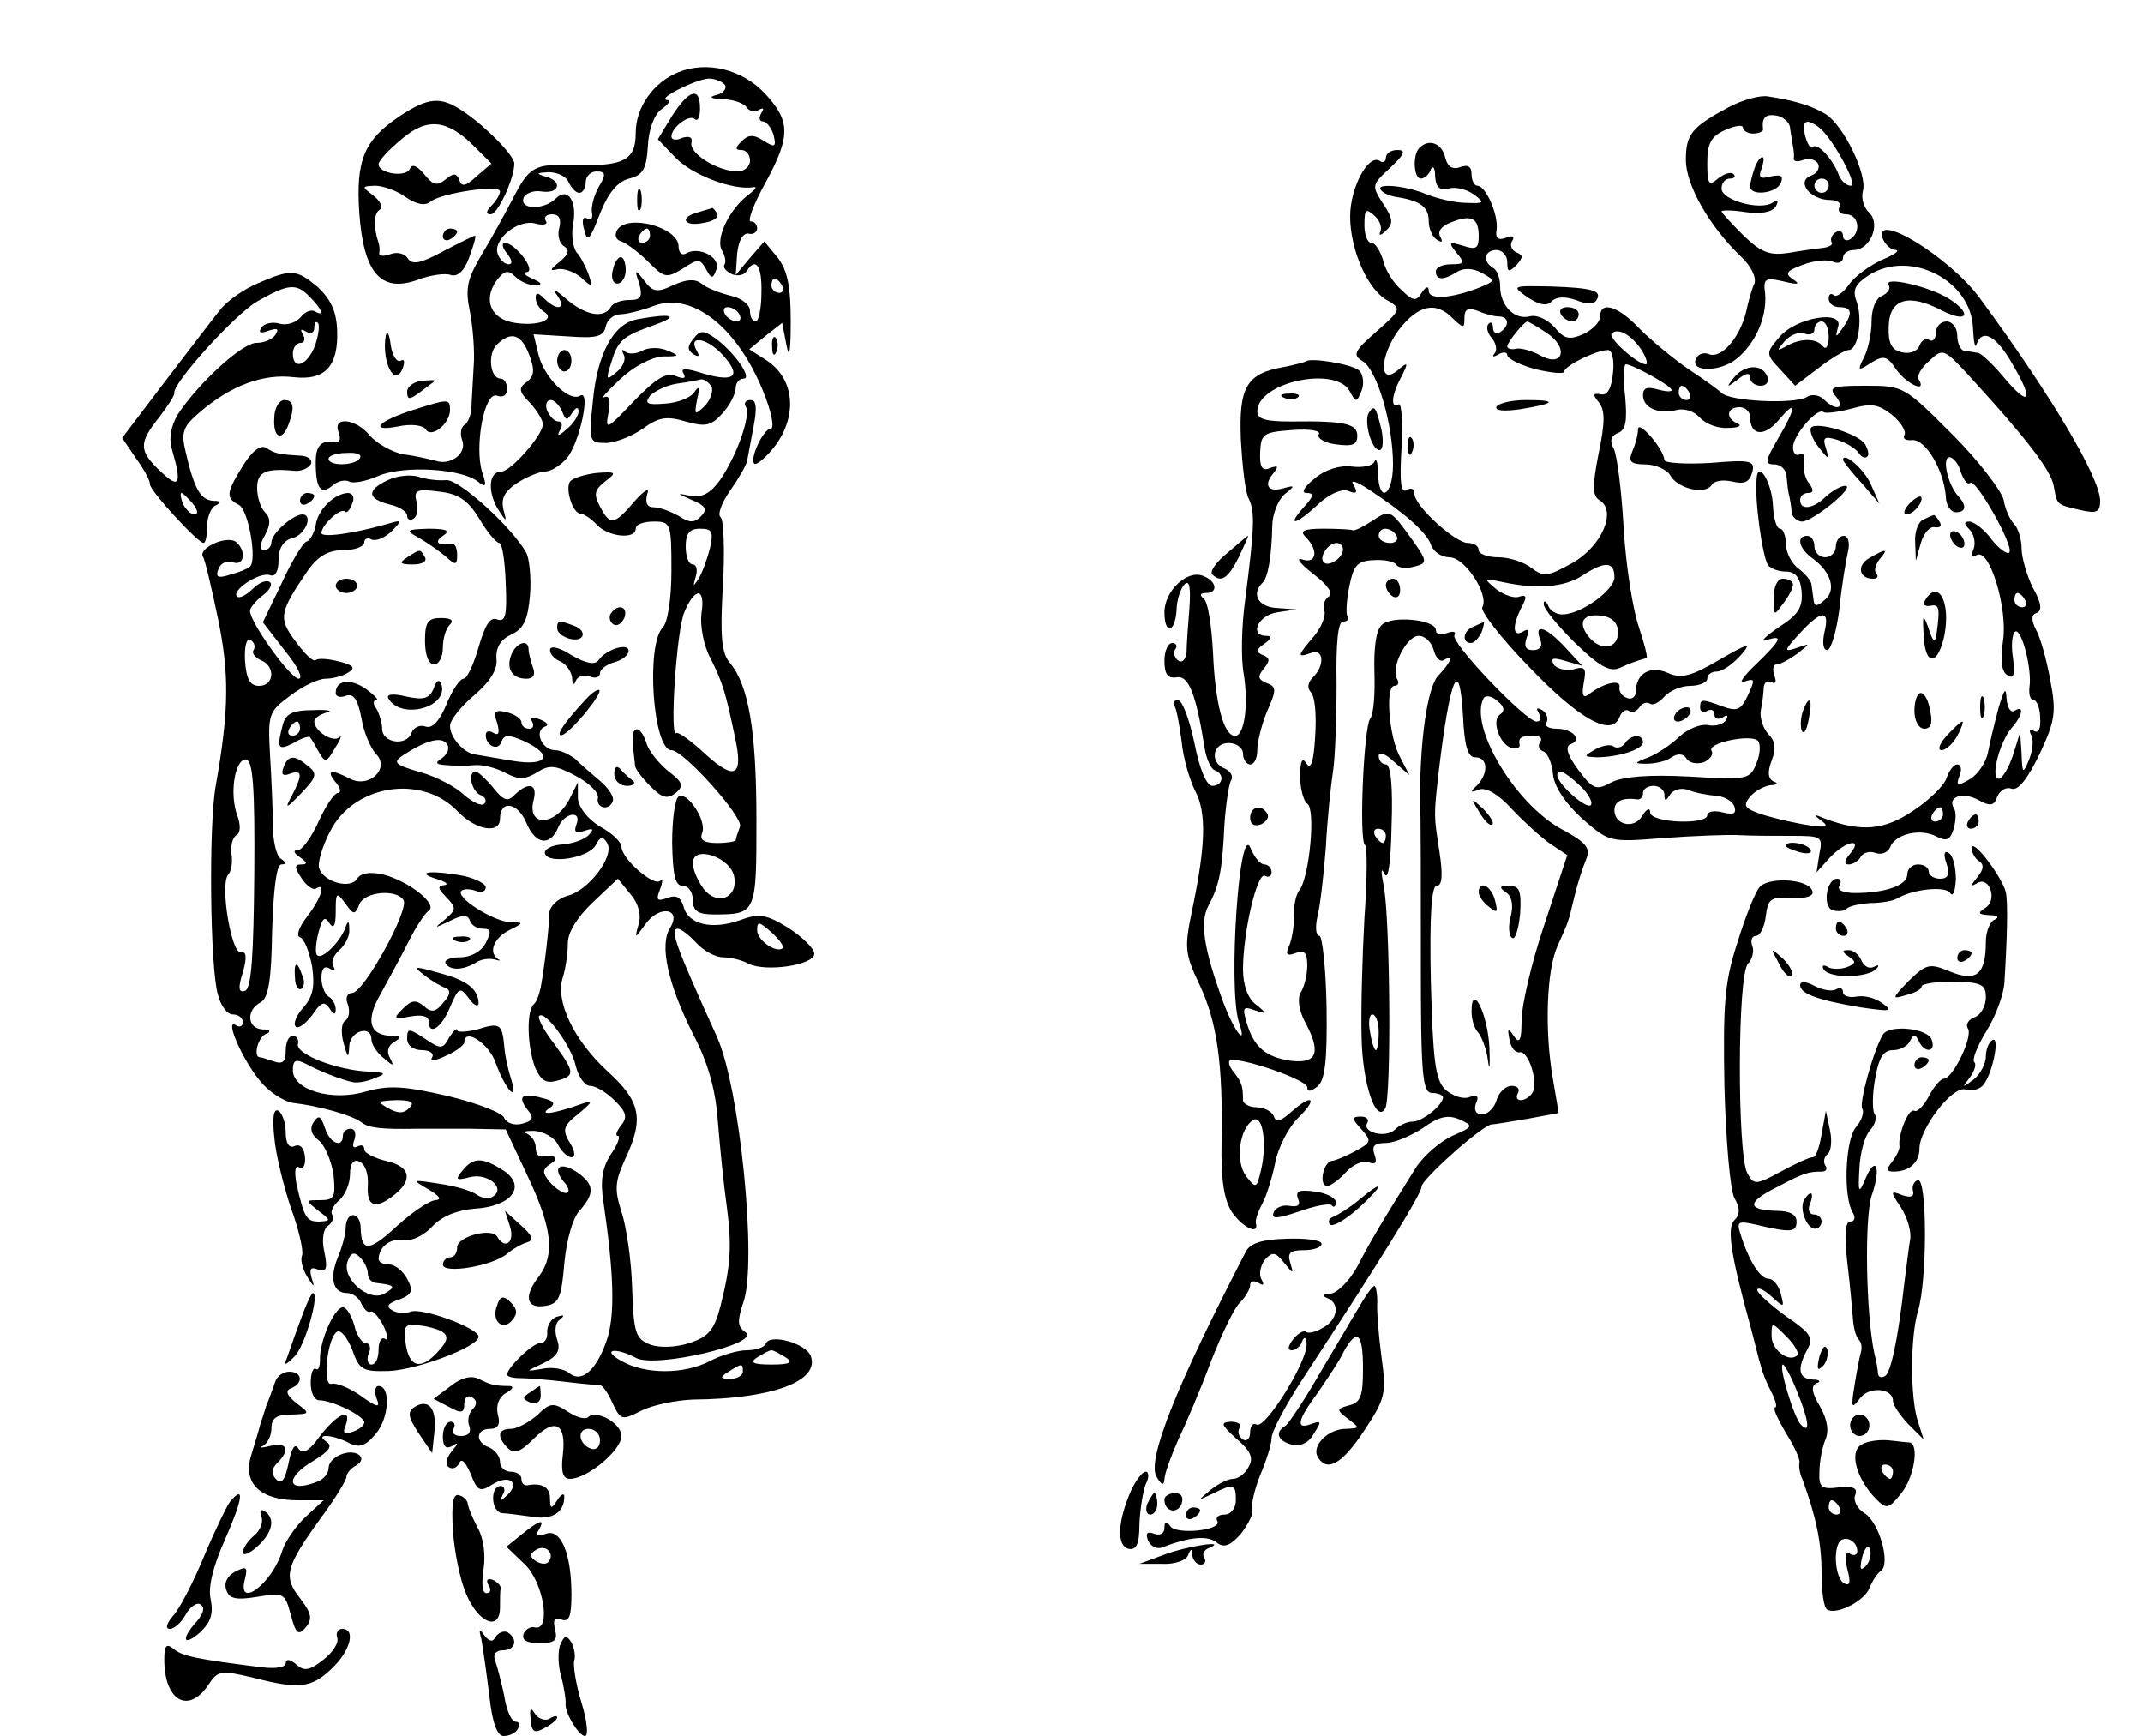<?xml version="1.0" standalone="no"?>
<!DOCTYPE svg PUBLIC "-//W3C//DTD SVG 20010904//EN"
 "http://www.w3.org/TR/2001/REC-SVG-20010904/DTD/svg10.dtd">
<svg version="1.0" xmlns="http://www.w3.org/2000/svg"
 width="300pt" height="243pt" viewBox="0 0 300 243"
 preserveAspectRatio="xMidYMid meet">
<g transform="translate(0,243) scale(0.1,-0.1)"
fill="#000000" stroke="none">
<path d="M950 2329 c-35 -14 -60 -49 -60 -85 0 -38 -16 -47 -85 -45 -58 2 -64
-2 -88 -49 -10 -19 -29 -54 -43 -77 -20 -34 -23 -47 -16 -80 4 -21 7 -56 5
-78 -1 -22 -3 -48 -3 -57 -1 -10 -5 -20 -10 -23 -5 -3 -6 -13 -3 -21 7 -18
-15 -36 -37 -29 -8 2 -28 7 -45 9 -16 3 -37 15 -47 26 -19 24 -53 28 -44 5 3
-8 2 -14 -2 -14 -22 4 -30 -4 -30 -28 0 -37 7 -46 23 -33 8 7 18 9 24 6 5 -3
23 0 41 8 36 15 116 10 139 -8 11 -9 13 -7 6 13 -11 36 3 114 21 107 8 -3 14
1 14 9 0 8 -4 15 -9 15 -15 0 -19 35 -5 48 20 19 34 14 45 -15 8 -21 7 -30 -4
-38 -11 -8 -11 -13 5 -29 10 -11 18 -24 18 -30 0 -15 -45 -66 -58 -66 -17 0
-20 -25 -6 -51 13 -20 14 -21 9 -3 -4 16 1 26 19 38 14 9 32 16 39 16 8 0 21
8 30 18 18 20 35 98 19 88 -15 -9 -50 25 -58 57 l-7 29 49 -3 c40 -3 49 0 52
14 2 9 11 17 20 17 8 0 30 5 48 12 55 20 120 -33 156 -129 9 -24 12 -43 7 -43
-10 0 -30 -42 -23 -49 2 -2 9 3 17 11 44 44 44 104 1 133 l-25 16 23 19 23 18
6 -31 c4 -21 6 -10 6 34 0 49 -5 71 -18 88 l-19 23 -20 -23 -20 -24 2 30 c2
18 8 29 16 28 6 -2 12 2 12 7 0 6 -4 10 -9 10 -5 0 4 24 20 53 36 66 36 87 0
126 -32 34 -81 46 -121 30z m65 -18 c3 -5 -3 -12 -12 -14 -12 -3 -8 -5 9 -6
15 0 30 -6 33 -11 4 -6 11 -7 17 -4 7 4 8 2 4 -4 -4 -7 -3 -12 2 -12 5 0 12
-9 15 -19 4 -17 2 -18 -14 -8 -14 9 -21 9 -31 -1 -9 -9 -9 -12 0 -12 7 0 12
-7 12 -15 0 -8 -8 -15 -17 -15 -28 0 -68 25 -65 40 2 8 -3 10 -13 7 -8 -4 -15
-3 -15 2 0 13 26 32 33 24 4 -3 7 3 7 15 0 31 -15 27 -39 -10 l-20 -33 25 -26
c23 -24 81 -46 109 -41 6 1 2 -4 -9 -12 -26 -21 -45 -61 -35 -77 4 -7 6 -16 3
-20 -2 -4 3 -9 11 -13 8 -3 17 -1 20 4 13 21 22 8 21 -30 0 -22 -4 -40 -8 -40
-5 0 -8 7 -8 15 0 8 -12 18 -27 21 -16 4 -34 11 -41 17 -9 7 -21 6 -39 -2 -23
-11 -29 -10 -41 6 -13 17 -14 16 -7 -4 5 -19 2 -23 -14 -23 -11 0 -23 -4 -26
-10 -10 -17 -37 -11 -64 13 -14 12 -19 14 -12 5 15 -20 2 -25 -17 -6 -9 9 -12
9 -12 1 0 -7 5 -15 11 -19 18 -11 -7 -21 -40 -16 -34 5 -45 32 -26 59 11 14
16 16 26 6 7 -7 20 -13 29 -12 10 0 9 3 -5 9 -11 5 -14 9 -8 9 15 1 -16 41
-30 41 -5 0 -4 -7 3 -15 7 -9 8 -15 2 -15 -5 0 -12 6 -15 14 -8 20 28 50 53
43 11 -3 18 -1 14 4 -3 5 1 9 9 9 10 0 13 -7 10 -19 -3 -10 0 -22 7 -26 8 -5
6 -11 -7 -22 -13 -10 -14 -13 -3 -10 8 2 23 -3 33 -11 16 -15 17 -14 11 4 -4
10 -11 25 -17 31 -5 7 -7 24 -5 37 7 34 -7 55 -24 38 -16 -16 -51 -16 -45 1 2
6 14 11 25 9 26 -4 30 15 5 21 -13 4 -12 5 5 6 12 0 25 -6 28 -14 4 -8 10 -15
15 -15 5 0 9 7 9 15 0 8 7 15 15 15 13 0 14 -4 3 -22 -7 -13 -11 -29 -9 -37 1
-7 -2 -10 -7 -7 -6 4 -8 -3 -4 -16 4 -18 8 -14 22 23 12 30 25 45 41 49 19 5
24 13 26 45 1 24 9 45 19 52 10 7 14 13 8 13 -16 1 40 29 58 30 9 0 19 -4 23
-9z m80 -281 c3 -5 1 -10 -4 -10 -6 0 -11 5 -11 10 0 6 2 10 4 10 3 0 8 -4 11
-10z m-60 -40 c3 -5 2 -10 -4 -10 -5 0 -13 5 -16 10 -3 6 -2 10 4 10 5 0 13
-4 16 -10z m-248 -136 c5 -13 7 -13 14 -2 5 8 9 9 9 2 0 -6 -8 -18 -17 -25
-11 -10 -14 -10 -9 -1 4 6 3 12 -2 12 -6 0 -12 7 -16 15 -3 8 -1 15 5 15 5 0
12 -7 16 -16z m-283 -65 c-6 -11 -44 -12 -44 -1 0 4 11 8 25 8 14 1 22 -2 19
-7z"/>
<path d="M892 2150 c0 -14 2 -19 5 -12 2 6 2 18 0 25 -3 6 -5 1 -5 -13z"/>
<path d="M978 2133 c-28 -7 -21 -21 7 -15 14 2 22 8 19 13 -3 5 -6 8 -7 8 -1
-1 -10 -3 -19 -6z"/>
<path d="M864 2108 c-4 -7 -2 -14 6 -16 8 -3 25 -16 38 -29 22 -22 25 -23 48
-9 21 14 24 14 32 0 8 -15 10 -15 15 -1 6 17 -25 33 -43 22 -5 -3 -10 1 -10
10 0 27 -72 46 -86 23z m46 -8 c0 -5 -5 -10 -11 -10 -5 0 -7 5 -4 10 3 6 8 10
11 10 2 0 4 -4 4 -10z"/>
<path d="M858 2052 c-3 -10 0 -19 6 -19 7 0 12 9 12 19 0 10 -3 18 -7 18 -4 0
-9 -8 -11 -18z"/>
<path d="M2420 2280 c-52 -28 -60 -38 -60 -74 0 -35 33 -93 77 -135 14 -13 22
-29 19 -38 -4 -8 -9 -27 -12 -41 -9 -35 -34 -64 -51 -58 -7 3 -15 1 -18 -5
-11 -18 25 -21 51 -5 29 20 48 60 45 95 -3 21 0 23 26 17 20 -5 24 -4 13 3
-12 8 -9 12 13 20 15 6 34 8 42 5 8 -4 15 -1 15 5 0 6 7 11 15 11 23 0 38 36
22 52 -8 7 -12 21 -9 31 6 23 -27 91 -52 107 -18 11 -41 19 -81 25 -11 2 -36
-5 -55 -15z m86 -30 c1 -8 3 -19 4 -25 1 -5 2 -13 1 -17 0 -4 5 -5 13 -2 8 3
17 1 21 -5 3 -6 -1 -14 -10 -17 -21 -8 -1 -34 27 -34 10 0 16 -4 13 -10 -3 -5
1 -10 9 -10 18 0 22 -25 6 -35 -5 -3 -10 -1 -10 5 0 6 -5 8 -10 5 -6 -4 -8
-10 -6 -14 3 -3 -3 -7 -12 -8 -9 -1 -31 -4 -48 -7 -26 -4 -38 0 -63 24 -17 17
-31 32 -31 34 0 2 15 2 34 -1 21 -3 37 0 42 8 4 8 3 10 -5 5 -18 -11 -71 4
-71 20 0 8 5 14 12 14 6 0 8 3 5 6 -4 4 -13 1 -22 -6 -13 -11 -15 -8 -15 22 0
27 5 37 25 46 14 6 25 8 25 3 0 -4 7 -8 14 -8 8 0 15 3 14 6 -2 17 4 22 20 19
9 -2 18 -10 18 -18z m40 2 c18 -13 56 -82 45 -82 -7 0 -15 8 -18 18 -9 21 -29
43 -36 36 -2 -3 -7 4 -10 16 -5 21 1 25 19 12z m14 -82 c0 -5 -4 -10 -10 -10
-5 0 -10 5 -10 10 0 6 5 10 10 10 6 0 10 -4 10 -10z"/>
<path d="M2456 2194 c-3 -9 -6 -20 -6 -25 0 -14 37 -10 43 5 4 10 0 12 -14 9
-15 -4 -18 -2 -13 11 3 9 4 16 1 16 -3 0 -8 -7 -11 -16z"/>
<path d="M559 2267 c-49 -33 -61 -61 -56 -135 6 -84 30 -112 81 -94 18 7 40
10 47 7 9 -3 19 5 26 25 6 16 10 30 8 30 -2 0 -22 -10 -45 -22 -31 -17 -43
-19 -49 -10 -4 7 -15 10 -25 6 -9 -3 -16 -3 -15 2 1 5 0 11 -1 14 -7 20 -7 41
1 46 6 3 2 12 -8 20 -17 13 -17 13 2 14 11 0 31 -7 43 -16 15 -10 27 -13 35
-6 16 12 97 24 97 14 0 -4 -5 -13 -12 -20 -8 -8 -8 -12 -1 -12 10 0 33 50 33
71 0 11 -39 51 -70 72 -33 23 -50 21 -91 -6z m105 -42 l24 -24 -21 -18 c-15
-14 -21 -15 -24 -5 -4 10 -8 10 -19 1 -12 -10 -18 -8 -30 7 -10 12 -17 15 -20
8 -5 -13 -44 -7 -44 6 0 5 14 20 32 35 36 31 64 28 102 -10z"/>
<path d="M1987 2223 c-10 -10 -8 -43 2 -43 5 0 12 6 14 13 3 6 6 2 6 -10 1
-15 6 -20 19 -17 9 3 25 -1 35 -8 16 -12 15 -13 -10 -12 -16 0 -41 6 -56 12
-31 13 -75 16 -63 5 3 -4 14 -8 22 -9 32 -5 44 -14 44 -33 0 -11 5 -23 12 -27
7 -4 8 -3 4 5 -4 7 2 15 16 20 28 11 38 6 38 -20 0 -17 -4 -19 -22 -13 -20 6
-21 5 -9 -10 12 -14 11 -16 -8 -16 -11 0 -21 -4 -21 -10 0 -12 10 -13 29 -1 9
6 23 6 35 -1 20 -11 20 -11 -4 -21 -39 -15 -70 -17 -70 -4 0 7 -4 6 -10 -3 -7
-12 -12 -12 -28 4 -11 9 -23 28 -26 42 -4 13 -11 24 -16 24 -6 0 -10 11 -10
25 0 22 2 24 14 13 8 -7 11 -17 8 -23 -2 -5 1 -5 8 2 11 10 10 17 -4 38 -16
25 -16 26 10 50 20 19 23 25 10 25 -9 0 -16 -5 -16 -11 0 -5 -4 -8 -9 -4 -16
9 -41 -38 -41 -78 0 -47 25 -104 53 -118 19 -11 18 -13 -16 -43 -32 -28 -34
-33 -19 -42 20 -13 42 -88 42 -144 0 -44 -20 -56 -21 -12 0 15 -3 22 -5 16 -2
-6 -17 -9 -32 -7 -16 2 -37 -4 -52 -17 -15 -12 -19 -20 -11 -20 11 0 10 -5 -4
-20 -25 -28 -11 -25 20 4 16 15 33 22 42 19 12 -5 14 -3 8 8 -6 8 3 6 21 -6
50 -33 80 -59 87 -77 3 -10 15 -18 26 -18 22 0 56 -53 46 -70 -3 -5 26 -43 66
-84 70 -73 115 -98 126 -70 3 8 9 12 13 9 5 -3 11 -1 15 5 4 6 10 8 15 5 4 -3
13 2 20 10 7 8 23 15 36 15 13 0 24 5 24 10 0 6 6 10 13 10 8 0 22 10 33 22
17 19 13 19 -30 -6 -39 -23 -53 -26 -71 -18 -24 11 -45 0 -45 -26 0 -7 -6 -12
-12 -9 -7 2 -12 9 -11 15 3 12 -23 6 -43 -10 -8 -6 -10 -1 -7 16 4 21 2 24
-15 19 -11 -2 -23 1 -27 7 -5 9 -1 10 16 5 l24 -7 -24 26 c-27 29 -44 34 -35
11 4 -9 0 -15 -10 -15 -10 0 -13 5 -9 17 4 11 3 14 -5 9 -15 -9 -15 9 -2 34 8
15 7 18 -3 15 -7 -3 -21 2 -32 10 -19 16 -19 16 10 10 47 -10 86 -7 111 10 31
20 44 19 44 -3 0 -18 -47 -52 -73 -52 -9 0 -18 6 -20 13 -3 6 -6 7 -6 2 -1 -6
19 -30 43 -54 34 -33 49 -42 63 -36 16 7 21 9 38 14 2 0 -3 20 -11 44 -8 23
-18 85 -21 137 -3 52 -9 102 -14 112 -6 11 -4 18 6 22 11 4 13 17 10 51 -3 25
-2 45 1 45 9 0 64 -30 64 -36 0 -3 -9 -2 -20 1 -14 4 -20 2 -20 -8 0 -18 21
-27 47 -21 11 3 25 -2 32 -10 8 -9 25 -16 40 -15 14 0 20 3 14 6 -18 7 -16 23
2 23 8 0 15 -6 15 -14 0 -26 20 -28 40 -4 26 31 25 18 -1 -26 -18 -31 -19 -36
-5 -36 9 0 17 -8 17 -17 1 -10 2 -22 4 -28 1 -5 3 -16 3 -22 1 -7 8 -13 15
-13 16 1 76 50 60 50 -6 0 -18 -7 -27 -15 -17 -17 -36 -20 -36 -5 0 6 5 10 11
10 8 0 8 4 2 13 -6 6 -9 20 -8 30 2 9 -1 15 -6 11 -5 -3 -9 2 -9 10 0 17 35
57 43 49 3 -2 20 0 39 5 28 8 38 6 57 -9 12 -10 20 -23 17 -28 -3 -5 2 -8 11
-7 19 1 44 -42 47 -79 0 -12 7 -22 14 -22 14 0 16 9 3 23 -14 15 -23 54 -12
54 5 0 13 -9 16 -21 4 -11 9 -18 13 -15 7 8 61 -87 55 -97 -2 -4 -14 4 -25 18
-10 14 -25 25 -31 25 -8 0 -8 -3 0 -11 6 -6 9 -18 6 -27 -4 -9 -2 -13 4 -9 18
11 44 -75 37 -120 -4 -28 -2 -43 6 -48 9 -6 11 0 8 24 -3 18 -1 34 3 37 9 5
24 -53 20 -78 -1 -10 1 -18 6 -18 4 0 9 -11 9 -25 1 -15 -2 -22 -9 -18 -5 3
-7 1 -4 -5 4 -5 3 -21 -2 -34 -9 -22 -10 -22 -11 7 l-2 30 -10 -32 c-6 -18
-15 -33 -20 -33 -12 0 1 51 18 71 16 18 18 33 4 24 -5 -3 -10 4 -11 17 -1 17
-3 14 -11 -12 -5 -19 -12 -47 -15 -63 -3 -15 -15 -32 -26 -38 -17 -10 -19 -9
-14 5 4 9 2 16 -3 16 -5 0 -11 -8 -15 -19 -3 -10 -24 -31 -47 -46 -40 -27 -72
-30 -123 -11 -16 7 -17 6 -5 -3 12 -9 6 -10 -25 -5 -22 4 -51 11 -64 16 -19 7
-21 11 -11 23 7 8 20 15 29 16 9 0 11 3 4 5 -8 4 -9 13 -3 29 7 18 5 28 -5 38
-7 8 -12 23 -10 33 2 10 4 25 4 32 1 7 5 10 11 7 6 -3 7 1 4 9 -3 9 -2 16 3
16 5 0 18 7 29 15 19 15 19 15 -1 8 -18 -6 -18 -4 4 20 31 34 43 34 35 2 -3
-14 -2 -25 4 -25 5 0 13 26 17 58 3 31 9 67 12 80 3 13 0 22 -6 22 -6 0 -11
-7 -11 -15 0 -8 -7 -15 -15 -15 -8 0 -15 7 -15 15 0 8 -4 15 -10 15 -16 0 -12
-18 8 -32 26 -19 33 -45 16 -58 -10 -9 -14 -9 -15 -1 -1 6 -2 16 -3 22 0 6 -9
16 -18 23 -10 7 -18 23 -18 35 0 11 -4 21 -8 21 -5 0 -9 14 -10 31 -1 33 -21
66 -23 39 -3 -29 8 -108 16 -121 4 -5 15 -9 25 -9 13 0 20 -8 22 -27 2 -23 -4
-33 -32 -51 -19 -13 -27 -21 -17 -18 24 8 21 1 -15 -34 -18 -17 -25 -28 -16
-24 15 5 15 3 5 -19 -10 -21 -15 -23 -35 -16 -30 11 -32 11 -32 -2 0 -5 5 -7
10 -4 6 3 10 1 10 -5 0 -6 5 -8 12 -4 6 4 8 3 4 -4 -3 -6 -15 -9 -25 -7 -10 2
-28 -5 -40 -16 -11 -11 -31 -24 -43 -29 -21 -8 -21 -9 -3 -9 11 0 27 3 35 9 9
6 17 5 21 -2 4 -6 14 -8 24 -5 9 4 14 11 11 16 -7 11 55 24 65 14 4 -5 3 -19
-2 -31 -9 -23 -12 -24 -94 -19 -57 3 -93 0 -109 -8 -22 -12 -26 -10 -47 18
-15 20 -18 32 -11 35 18 6 4 22 -19 22 -11 0 -18 4 -14 9 3 5 0 13 -6 17 -8 4
-9 3 -5 -4 4 -7 3 -12 -3 -12 -15 0 -121 111 -115 121 3 5 -2 6 -10 3 -9 -3
-16 -2 -16 4 0 15 -63 21 -76 7 -8 -7 -11 -34 -10 -66 1 -30 -1 -59 -6 -65 -9
-12 -16 -173 -7 -177 3 -1 3 -47 -1 -102 -3 -55 -5 -129 -4 -166 1 -65 20
-122 33 -101 9 14 7 266 -2 312 -4 20 -4 27 1 17 5 -11 9 14 10 67 2 54 -1 86
-8 86 -5 0 -10 5 -10 12 0 6 10 3 21 -8 l22 -19 -13 25 c-16 29 -21 100 -8
100 5 0 7 4 4 9 -10 16 13 61 30 61 9 0 18 -9 21 -20 3 -11 9 -17 14 -14 15 9
10 -3 -7 -21 -16 -15 -27 -95 -26 -180 1 -16 1 -114 1 -218 0 -162 2 -187 16
-187 8 0 15 -3 15 -6 0 -11 -29 -34 -42 -34 -8 0 -19 -5 -25 -11 -13 -13 -47
-4 -39 9 3 5 -1 9 -9 9 -13 0 -13 -3 1 -18 14 -16 14 -18 -8 -30 -13 -7 -27
-13 -33 -14 -12 0 -20 -35 -7 -35 5 0 17 9 26 19 10 11 24 17 32 14 10 -4 12
0 8 11 -4 12 0 16 16 16 12 0 35 10 52 21 22 16 35 19 51 12 20 -9 20 -10 -10
-23 -17 -8 -39 -27 -50 -43 -47 -75 -65 -105 -83 -140 -11 -20 -28 -37 -38
-38 -10 0 -12 -3 -4 -6 18 -7 15 -31 -7 -42 -10 -6 -21 -8 -23 -5 -3 2 -11 -2
-18 -11 -7 -9 -8 -15 -2 -15 6 0 13 6 15 13 3 7 6 5 6 -5 1 -24 -58 -119 -70
-112 -5 3 -9 -2 -9 -11 0 -9 -5 -13 -10 -10 -6 4 -8 11 -5 16 4 5 -2 9 -12 9
-15 -1 -14 -4 8 -24 20 -17 24 -27 17 -39 -5 -10 -15 -17 -22 -17 -7 0 -21 -7
-32 -16 -18 -15 -18 -15 3 -5 30 15 33 14 33 -9 0 -11 -7 -20 -16 -20 -8 0
-13 -4 -10 -9 8 -13 -58 -20 -66 -7 -5 7 -8 7 -8 -3 0 -7 -6 -11 -14 -8 -10 4
-13 1 -9 -9 3 -8 12 -13 20 -10 38 15 64 17 76 7 10 -8 19 -5 34 12 10 13 18
28 16 34 -2 6 3 28 11 48 9 21 16 44 16 52 0 9 19 45 43 82 112 171 167 260
167 270 0 10 85 86 98 87 4 0 27 4 51 8 l43 8 -8 47 c-12 68 -9 152 6 186 16
36 15 32 24 70 4 17 11 39 16 51 7 17 2 24 -35 44 -65 36 -129 144 -108 183 3
4 11 3 19 -4 10 -8 11 -14 4 -19 -13 -8 0 -44 17 -47 7 -2 12 1 10 6 -1 5 1 9
6 10 20 3 28 0 23 -8 -4 -5 -1 -11 5 -13 5 -2 12 -16 13 -32 2 -18 18 -41 41
-62 38 -33 38 -33 114 -27 42 3 90 5 106 4 17 -1 50 -1 74 -1 41 0 43 -1 38
-25 l-4 -26 19 21 c22 23 47 28 28 5 -8 -9 -9 -15 -2 -15 6 0 14 5 17 11 4 6
13 8 21 5 8 -3 17 1 20 8 7 19 43 27 65 15 14 -7 19 -5 24 11 3 11 4 24 0 29
-9 16 13 23 35 11 16 -9 22 -8 26 5 4 9 13 14 20 11 9 -3 22 13 39 48 22 47
24 59 15 105 -5 28 -14 60 -20 70 -7 14 -6 21 1 23 8 3 7 14 -5 35 -9 18 -16
43 -16 56 0 12 -5 28 -10 33 -6 6 -13 21 -15 34 -3 13 -35 55 -72 92 -67 67
-68 68 -121 68 -47 0 -53 -2 -42 -15 14 -17 0 -21 -17 -4 -6 6 -17 8 -24 3
-18 -10 -107 -6 -119 6 -3 3 -23 18 -46 33 -22 15 -53 41 -69 57 -30 32 -55
39 -55 17 0 -8 -11 -19 -24 -25 -19 -8 -26 -7 -40 10 -10 11 -25 18 -35 15
-21 -5 -41 15 -41 42 0 11 -4 23 -10 26 -15 9 -12 25 5 25 8 0 15 -8 15 -17 0
-14 2 -15 13 -4 10 11 9 14 -1 18 -6 3 -9 10 -5 16 4 6 0 8 -9 4 -11 -4 -15 0
-13 11 3 21 -15 62 -27 62 -4 0 -8 7 -8 16 0 11 -5 14 -16 10 -11 -4 -18 1
-21 14 -5 20 -23 26 -36 13z m47 -239 c15 -14 16 -14 16 1 0 12 5 15 18 10 9
-4 23 -8 30 -8 14 0 16 -13 2 -22 -5 -3 -10 -1 -10 6 0 7 -3 9 -6 6 -4 -4 -2
-13 4 -20 7 -8 8 -18 4 -22 -4 -5 -1 -5 6 -1 6 4 12 3 12 -1 0 -5 18 -14 40
-20 22 -5 40 -7 40 -3 0 8 45 30 61 30 6 0 9 -15 7 -32 -2 -22 -8 -32 -17 -30
-11 2 -12 0 -3 -11 9 -11 9 -28 0 -71 -9 -46 -9 -60 1 -66 25 -15 3 -65 -38
-88 -34 -19 -40 -20 -57 -7 -10 8 -31 15 -46 15 -16 0 -28 5 -28 10 0 6 -7 10
-15 10 -18 0 -75 52 -75 69 0 7 -5 9 -11 5 -8 -5 -10 12 -7 59 2 36 0 63 -4
61 -12 -7 -10 14 4 39 10 20 9 21 -5 9 -27 -23 -26 19 1 56 27 35 52 41 76 16z
m131 -20 c31 -20 24 -49 -8 -32 -12 7 -28 11 -34 10 -7 -2 -13 0 -13 3 0 6 23
34 28 35 1 0 14 -7 27 -16z m133 -24 c7 -11 9 -20 6 -20 -12 0 -53 37 -48 43
9 9 28 -2 42 -23z m67 -60 c3 -5 1 -10 -4 -10 -6 0 -11 5 -11 10 0 6 2 10 4
10 3 0 8 -4 11 -10z m470 -290 c3 -5 1 -10 -4 -10 -6 0 -11 5 -11 10 0 6 2 10
4 10 3 0 8 -4 11 -10z m-570 -45 c0 -24 -25 -27 -42 -5 -15 20 -6 32 20 28 14
-2 22 -10 22 -23z m-200 -175 c18 0 19 -22 3 -39 -11 -10 -10 -11 3 -6 9 3 26
-6 45 -27 17 -18 41 -40 54 -49 l24 -16 -32 -97 c-18 -53 -32 -114 -32 -134 0
-29 -3 -34 -11 -22 -8 12 -9 11 -6 -5 2 -11 8 -19 14 -18 13 3 27 -43 18 -57
-4 -6 -11 -10 -16 -10 -6 0 -7 5 -4 10 3 6 -1 10 -9 10 -8 0 -18 -9 -21 -20
-3 -11 -13 -20 -20 -20 -9 0 -12 6 -9 15 5 11 2 13 -10 9 -8 -3 -23 2 -33 11
-14 14 -17 41 -20 151 -2 92 1 134 8 134 8 0 9 15 4 48 -8 52 -8 49 -1 112 16
133 29 164 34 78 2 -43 7 -58 17 -58z m147 -40 c12 -11 18 -23 15 -27 -7 -6
-47 30 -47 42 0 10 11 5 32 -15z m118 -12 c0 -10 2 -10 8 0 5 7 16 10 26 6 10
-4 27 -7 39 -8 11 -1 22 -7 25 -15 3 -10 -1 -12 -17 -8 -11 3 -21 1 -21 -4 0
-14 -80 -11 -80 4 0 7 -5 5 -11 -5 -11 -19 -39 -13 -39 8 0 13 12 18 33 15 4
0 7 4 7 9 0 6 7 10 15 10 8 0 15 -6 15 -12z m390 -28 c0 -5 -5 -10 -11 -10 -5
0 -7 5 -4 10 3 6 8 10 11 10 2 0 4 -4 4 -10z m-780 -30 c0 -5 -2 -10 -4 -10
-3 0 -8 5 -11 10 -3 6 -1 10 4 10 6 0 11 -4 11 -10z m-10 -275 c0 -14 -2 -25
-4 -25 -2 0 -6 11 -8 25 -3 14 -1 25 3 25 5 0 9 -11 9 -25z"/>
<path d="M2095 1861 c-3 -6 10 -7 32 -4 50 8 55 13 10 13 -20 0 -38 -4 -42 -9z"/>
<path d="M1971 1804 c0 -11 3 -14 6 -6 3 7 2 16 -1 19 -3 4 -6 -2 -5 -13z"/>
<path d="M2071 1293 c7 -12 15 -20 18 -17 3 2 -3 12 -13 22 -17 16 -18 16 -5
-5z"/>
<path d="M2070 1181 c0 -5 6 -14 14 -20 12 -10 13 -8 9 8 -5 21 -23 30 -23 12z"/>
<path d="M2108 1181 c8 -5 11 -17 7 -33 -4 -14 -3 -28 2 -31 4 -3 9 13 11 34
2 32 -1 39 -15 39 -14 0 -15 -2 -5 -9z"/>
<path d="M2060 1014 c0 -11 4 -24 9 -29 5 -6 12 -23 14 -40 2 -16 3 -8 2 18
-2 47 -25 94 -25 51z"/>
<path d="M620 2099 c0 -5 5 -7 10 -4 6 3 10 8 10 11 0 2 -4 4 -10 4 -5 0 -10
-5 -10 -11z"/>
<path d="M2636 2095 c4 -8 11 -15 18 -15 6 -1 -3 -7 -20 -14 -17 -8 -38 -23
-46 -35 -8 -11 -18 -18 -21 -14 -4 3 -7 1 -7 -5 0 -7 7 -12 15 -12 18 0 19 -9
4 -30 -9 -13 -10 -13 -6 2 9 25 -60 14 -83 -15 -18 -21 -18 -23 2 -44 l21 -23
33 25 c18 14 37 25 42 25 13 0 20 43 11 68 -6 16 -2 24 16 36 58 38 145 -6
147 -74 1 -19 3 -29 5 -22 8 23 28 12 51 -29 30 -51 23 -60 -13 -17 -15 18
-32 34 -36 34 -5 1 -13 2 -19 3 -5 0 -10 10 -10 21 0 11 -7 20 -15 20 -8 0
-15 -7 -15 -16 0 -8 -4 -13 -9 -10 -5 3 -11 0 -14 -8 -3 -8 -14 -12 -25 -9
-14 3 -19 13 -18 36 1 39 28 47 75 22 36 -18 42 -4 9 17 -27 17 -92 32 -84 19
3 -5 -1 -11 -9 -15 -9 -3 -15 -18 -15 -36 0 -17 -5 -40 -11 -51 -9 -18 -8 -19
10 -7 18 11 23 10 36 -10 15 -20 43 -33 31 -13 -3 4 3 16 15 26 19 18 20 18
60 -26 75 -82 110 -127 114 -149 5 -27 3 -26 38 -34 22 -5 27 -3 27 13 0 32
-68 147 -168 283 -42 58 -152 125 -136 83z m-76 -137 c0 -13 -4 -18 -8 -13 -9
12 -32 12 -52 0 -13 -7 -13 -6 -2 7 8 9 20 14 28 11 8 -3 14 0 14 6 0 6 5 11
10 11 6 0 10 -10 10 -22z"/>
<path d="M360 2033 c-19 -8 -43 -25 -52 -37 -9 -11 -44 -57 -77 -100 l-60 -79
19 -28 c11 -15 20 -31 20 -37 0 -9 67 -82 75 -82 3 0 5 11 5 24 0 13 6 27 13
29 7 4 6 6 -4 6 -18 1 -27 16 -39 68 -7 29 -4 36 22 58 43 36 87 52 129 47 44
-5 63 15 61 66 -1 26 -9 43 -27 60 -30 25 -37 26 -85 5z m74 -19 c17 -17 21
-28 7 -20 -5 3 -14 0 -20 -8 -7 -8 -20 -12 -30 -9 -10 3 -22 0 -25 -6 -5 -7
-1 -8 10 -4 12 4 15 3 10 -5 -4 -7 -16 -12 -27 -12 -20 0 -81 -56 -110 -100
-10 -17 -13 -34 -8 -50 14 -48 10 -55 -16 -30 -31 29 -31 40 -2 76 12 16 22
31 21 34 -2 14 85 110 116 128 44 25 55 26 74 6z m7 -68 c-11 -28 -31 -35 -31
-11 0 8 5 15 11 15 5 0 7 5 3 12 -4 7 -3 8 4 4 7 -4 12 -2 12 5 0 7 2 10 5 7
3 -3 1 -17 -4 -32z m-171 -221 c7 -9 8 -15 2 -15 -5 0 -12 7 -16 15 -3 8 -4
15 -2 15 2 0 9 -7 16 -15z"/>
<path d="M2138 2014 c17 -11 27 -13 34 -6 7 7 19 7 34 2 14 -6 26 -6 29 0 8
13 -5 17 -65 19 -54 1 -54 1 -32 -15z"/>
<path d="M2185 1990 c3 -5 10 -10 16 -10 5 0 9 5 9 10 0 6 -7 10 -16 10 -8 0
-12 -4 -9 -10z"/>
<path d="M892 1983 c-33 -6 -56 -48 -62 -115 -6 -56 -5 -58 18 -58 13 0 36 9
52 20 22 16 33 18 60 10 28 -8 36 -6 52 12 10 11 18 27 18 35 0 7 5 13 11 13
13 0 -13 37 -39 56 -17 12 -22 12 -31 0 -9 -11 -9 -16 0 -22 7 -4 9 -3 5 4
-14 23 12 20 34 -3 29 -31 20 -41 -25 -28 -25 8 -33 8 -28 0 4 -7 0 -8 -12 -3
-13 5 -28 -5 -58 -36 -38 -40 -40 -41 -35 -15 3 17 1 24 -6 21 -6 -3 4 8 22
25 19 18 44 31 60 32 24 0 24 1 7 8 -11 5 -27 5 -36 0 -9 -5 -20 -5 -24 -1 -5
4 -5 2 -2 -4 4 -7 -1 -18 -10 -25 -14 -12 -15 -11 -8 11 10 34 16 39 61 55 37
13 25 17 -24 8z m104 -94 c3 -6 -1 -18 -9 -27 -15 -14 -15 -13 -11 9 4 17 3
20 -4 10 -5 -8 -24 -15 -41 -16 -25 -2 -29 0 -21 11 7 7 24 15 38 17 15 2 30
5 34 6 4 0 10 -4 14 -10z"/>
<path d="M540 1960 c-6 -37 13 -74 24 -45 3 9 2 13 -3 10 -5 -3 -12 7 -14 22
-2 16 -5 21 -7 13z"/>
<path d="M1081 1944 c0 -11 3 -14 6 -6 3 7 2 16 -1 19 -3 4 -6 -2 -5 -13z"/>
<path d="M780 1925 c0 -8 5 -15 10 -15 6 0 10 7 10 15 0 8 -4 15 -10 15 -5 0
-10 -7 -10 -15z"/>
<path d="M1828 1924 c-2 -1 -16 -5 -32 -8 -51 -9 -62 -28 -59 -101 2 -36 6
-74 11 -83 9 -18 8 -41 -5 -142 -5 -36 -6 -82 -2 -103 7 -44 1 -87 -12 -87
-16 0 -28 45 -31 117 -2 37 -7 71 -13 75 -6 5 -5 8 3 8 18 0 15 17 -4 24 -22
9 -54 -21 -54 -51 0 -32 15 -29 17 3 0 14 6 31 11 36 7 7 9 -4 7 -33 -2 -24
-4 -52 -4 -62 -1 -10 -6 -15 -11 -12 -6 4 -8 11 -5 16 4 5 1 9 -4 9 -6 0 -11
-11 -11 -25 0 -19 5 -25 17 -23 17 3 27 -23 39 -97 2 -16 9 -31 14 -33 15 -5
12 -22 -3 -22 -8 0 -18 24 -25 60 -7 33 -17 60 -23 60 -6 0 -8 -4 -5 -8 3 -4
7 -27 10 -49 2 -23 11 -54 19 -70 16 -30 15 -75 -4 -166 -11 -53 -11 -61 10
-105 25 -53 33 -112 31 -220 -1 -52 3 -80 14 -98 15 -22 39 -34 34 -16 -1 4 3
16 9 27 6 11 14 37 18 57 4 21 18 49 32 63 29 28 20 35 -10 8 -15 -13 -21 -15
-24 -5 -3 6 -13 12 -24 12 -10 0 -19 5 -19 10 0 20 -2 25 -12 38 -6 7 -9 14
-7 17 8 8 109 -26 109 -37 0 -7 5 -6 14 1 11 9 14 36 13 112 -1 54 -6 99 -10
99 -5 0 -6 12 -3 26 4 15 9 59 12 98 2 39 7 87 10 106 3 19 5 74 5 123 -1 57
2 87 9 87 6 0 9 3 6 8 -2 4 -1 23 3 42 6 29 11 35 34 36 15 1 30 -2 32 -7 3
-4 14 -5 25 -2 19 5 19 7 -7 43 -27 37 -28 37 -52 21 -14 -9 -26 -15 -28 -13
-2 1 -20 2 -40 2 -29 0 -34 -3 -25 -12 18 -18 15 -38 -5 -31 -10 3 -3 -6 15
-20 21 -16 29 -28 22 -32 -6 -4 -9 -13 -6 -20 2 -7 -4 -23 -15 -36 -23 -27
-24 -30 -4 -23 18 7 20 -17 3 -34 -8 -8 -8 -15 -3 -21 6 -6 8 -33 6 -62 -2
-35 -6 -47 -12 -38 -6 10 -9 4 -9 -18 0 -17 5 -35 10 -38 12 -7 3 -103 -11
-121 -5 -6 -8 -22 -8 -35 1 -13 -2 -32 -6 -42 -6 -13 -4 -16 9 -11 12 5 16 0
16 -17 0 -13 -4 -30 -9 -38 -5 -8 -3 -24 5 -40 24 -44 18 -60 -18 -56 -36 5
-53 19 -63 54 -6 20 -5 23 11 17 18 -6 18 -5 2 8 -11 8 -18 27 -18 49 0 52 20
138 31 131 5 -3 9 0 9 5 0 6 -5 11 -10 11 -6 0 -14 10 -19 22 -16 43 -32 -193
-17 -242 13 -38 -6 -15 -22 28 -27 74 -33 112 -20 135 15 28 19 49 22 113 2
28 6 55 9 61 4 6 0 13 -8 17 -22 8 -18 36 5 36 11 0 20 -7 20 -15 0 -8 5 -15
10 -15 6 0 10 9 10 20 0 11 6 36 14 55 13 29 13 34 -1 39 -12 5 -13 9 -4 20 9
11 9 15 -1 19 -10 4 -10 8 2 16 10 7 11 11 3 11 -25 0 -12 29 15 33 l27 4 -27
2 c-26 1 -37 19 -21 35 8 7 13 37 14 80 0 16 8 36 17 44 15 12 15 13 0 9 -22
-7 -30 3 -16 20 8 10 8 12 -4 8 -11 -5 -15 1 -14 22 1 26 5 28 44 31 26 2 42
-1 38 -6 -3 -5 8 -12 24 -14 23 -3 30 -1 30 12 0 17 -18 21 -92 20 -36 0 -48
3 -48 14 0 41 109 64 129 29 9 -17 10 -17 17 0 4 10 2 23 -3 28 -9 9 -69 19
-75 13z m127 -244 c3 -5 -1 -10 -9 -10 -9 0 -16 5 -16 10 0 6 4 10 9 10 6 0
13 -4 16 -10z m-75 -19 c0 -12 -20 -25 -27 -18 -7 7 6 27 18 27 5 0 9 -4 9 -9z
m-115 -870 c-6 -25 -7 -25 -21 -7 -15 21 -9 66 10 78 14 9 20 -34 11 -71z"/>
<path d="M2427 1901 c-11 -14 -10 -14 6 -2 11 9 17 10 17 2 0 -6 7 -11 15 -11
8 0 12 6 9 13 -7 18 -32 17 -47 -2z"/>
<path d="M570 1882 c0 -12 3 -12 18 -1 9 7 19 14 21 16 2 1 -6 1 -18 0 -11 -1
-21 -8 -21 -15z"/>
<path d="M1798 1873 c7 -3 16 -2 19 1 4 3 -2 6 -13 5 -11 0 -14 -3 -6 -6z"/>
<path d="M384 1845 c-2 -28 11 -34 20 -9 9 24 7 34 -6 34 -7 0 -14 -11 -14
-25z"/>
<path d="M578 1856 c-48 -15 -63 -31 -21 -23 18 4 35 2 39 -4 8 -13 34 8 34
27 0 16 -2 16 -52 0z"/>
<path d="M1044 1861 c8 -12 -13 -70 -36 -103 -13 -18 -25 -25 -41 -22 -21 4
-20 4 2 -6 19 -8 22 -13 12 -23 -9 -9 -16 -9 -31 1 -11 6 -26 12 -35 12 -9 0
-12 6 -9 18 4 10 -3 7 -18 -10 -28 -33 -34 -34 -48 -7 -9 17 -8 23 7 35 17 13
16 14 -12 12 -16 -2 -33 -7 -37 -12 -7 -11 4 -45 15 -45 4 0 15 -7 23 -16 17
-17 54 -20 54 -5 0 6 11 10 25 10 24 0 25 -2 25 -68 0 -39 -5 -73 -12 -80 -24
-24 -14 -172 12 -172 17 0 101 -94 96 -107 -3 -8 -6 -17 -6 -19 0 -2 -12 -4
-26 -4 -18 0 -25 4 -21 14 7 17 -21 59 -33 51 -5 -3 -9 -32 -9 -65 1 -45 4
-60 15 -60 8 0 14 -9 14 -20 0 -15 7 -20 29 -20 60 0 60 1 60 133 0 124 -11
188 -37 219 -12 14 -14 37 -10 108 3 50 1 93 -3 96 -5 3 1 20 13 37 12 17 23
36 24 42 1 5 5 27 9 48 5 26 4 37 -4 37 -7 0 -10 -4 -7 -9z m-50 -198 c-4 -16
-11 -35 -16 -43 -8 -12 -8 -12 -4 3 3 9 1 17 -4 17 -6 0 -10 11 -10 25 0 18 5
25 20 25 17 0 19 -4 14 -27z m-12 -92 c-2 -17 3 -45 13 -63 17 -34 21 -48 34
-110 12 -55 0 -61 -41 -24 -20 19 -39 32 -41 30 -10 -10 0 143 11 169 15 36
30 35 24 -2z m46 -369 c5 -30 -25 -40 -43 -16 -8 11 -15 26 -15 36 0 26 54 8
58 -20z"/>
<path d="M1916 1852 c-7 -12 4 -52 15 -52 5 0 6 12 3 28 -8 33 -10 36 -18 24z"/>
<path d="M2293 1829 c0 -8 -4 -22 -8 -31 -6 -14 -2 -18 18 -18 14 0 30 -7 35
-15 10 -19 49 -28 58 -14 3 6 16 8 29 5 17 -4 24 -1 28 13 4 16 -1 18 -59 13
-35 -2 -64 0 -64 4 -1 16 -37 57 -37 43z"/>
<path d="M2535 1831 c-2 -5 3 -17 11 -27 14 -18 15 -18 10 -1 -5 15 -2 17 17
11 12 -4 25 -12 29 -18 4 -6 9 -8 12 -5 3 2 1 10 -3 17 -9 15 -69 33 -76 23z"/>
<path d="M340 1778 c-24 -39 -24 -45 -5 -55 13 -8 25 -77 15 -86 -3 -3 -15 -8
-27 -11 -18 -6 -22 -4 -17 8 3 8 12 12 20 9 8 -3 14 1 14 10 0 8 -6 17 -12 20
-16 6 -50 -11 -44 -22 3 -4 12 -43 21 -86 16 -77 16 -128 -3 -235 -10 -55 -8
-254 3 -292 4 -16 13 -28 21 -28 8 0 14 -5 14 -11 0 -5 -4 -8 -10 -4 -16 10 9
-48 34 -78 12 -15 33 -29 47 -31 35 -4 82 -17 95 -27 10 -8 27 -10 79 -9 11 0
43 0 72 0 l51 -1 31 -66 c34 -72 38 -109 16 -139 -22 -28 -19 -46 8 -42 19 3
23 10 27 59 3 33 12 65 22 75 21 24 20 36 -4 53 -24 16 -36 7 -18 -14 7 -8 8
-15 2 -15 -5 0 -15 7 -23 16 -10 13 -10 17 2 25 13 8 6 13 -13 10 -5 0 -8 5
-8 13 0 8 -6 16 -12 19 -7 3 -3 4 10 4 13 -1 28 -9 33 -19 5 -10 14 -18 19
-18 6 0 5 9 -2 20 -11 18 -10 24 12 41 20 17 21 19 5 14 -39 -14 -61 -17 -47
-7 11 7 8 11 -9 15 -29 8 -35 2 -20 -17 9 -11 7 -15 -8 -19 -11 -3 -22 1 -25
8 -2 7 -38 21 -80 31 -61 14 -82 15 -114 6 -47 -14 -102 2 -102 30 0 14 4 16
18 9 18 -10 51 -23 67 -26 6 -1 19 1 30 6 17 6 15 8 -10 9 -43 2 -100 24 -98
38 2 7 -2 12 -7 12 -6 0 -10 -9 -10 -21 0 -15 -4 -19 -16 -15 -9 3 -18 6 -20
6 -10 0 -3 29 9 33 7 3 5 6 -5 6 -22 1 -24 27 -3 38 11 6 15 32 16 101 2 58 6
92 13 92 7 0 7 3 -1 8 -6 4 -11 25 -11 47 0 22 -2 66 -4 99 -3 56 -2 60 28 82
17 13 39 24 50 24 10 0 25 4 32 9 10 6 7 10 -13 15 -15 4 -30 5 -33 2 -3 -3
-15 8 -28 26 -25 33 -23 41 18 101 14 19 28 27 49 27 16 0 29 5 29 11 0 5 5 7
10 4 6 -3 18 2 28 11 16 17 16 17 -8 10 -46 -13 -90 -19 -90 -12 0 11 27 36
33 30 2 -3 7 2 10 11 4 8 1 15 -6 15 -19 -1 -42 -23 -45 -45 -2 -11 -8 -22
-13 -23 -5 -2 -21 -28 -35 -59 l-26 -54 31 -40 c18 -22 26 -39 19 -39 -12 1
-68 79 -68 95 0 4 8 14 17 21 10 7 15 16 11 19 -4 4 -15 0 -24 -9 -9 -9 -19
-14 -22 -11 -9 8 31 35 46 30 7 -3 12 5 12 21 0 17 7 28 20 31 18 5 29 33 13
33 -14 -1 -43 -27 -43 -39 0 -6 -5 -11 -10 -11 -7 0 -7 7 1 21 8 15 8 24 0 32
-6 6 -11 21 -11 34 0 22 11 28 52 24 9 -1 19 3 23 9 3 5 -2 11 -12 12 -33 2
-38 3 -50 11 -8 5 -20 -4 -33 -25z m15 -258 c-3 -4 2 -10 10 -14 21 -8 19 -36
-2 -36 -13 0 -18 9 -20 35 -1 20 2 33 8 29 5 -3 7 -9 4 -14z m1 -313 c-1 -115
-4 -161 -13 -164 -9 -3 -10 4 -3 26 6 21 5 30 -3 28 -13 -2 -29 93 -18 108 5
5 7 19 5 30 -1 11 1 22 7 26 6 3 6 15 1 28 -11 31 -3 78 12 78 10 0 13 -37 12
-160z m217 -328 c-8 -8 -16 -8 -30 0 -16 9 -14 10 12 11 21 0 26 -3 18 -11z"/>
<path d="M2580 1786 c0 -1 11 -16 26 -32 l25 -29 -12 27 c-9 21 -39 47 -39 34z"/>
<path d="M543 1758 c-30 -14 -29 -26 2 -34 14 -3 25 -10 25 -16 0 -5 4 -7 9
-4 5 3 7 14 4 24 -4 16 1 18 31 14 28 -3 41 -12 57 -38 11 -19 24 -34 28 -34
4 0 8 -25 9 -56 2 -45 0 -55 -12 -51 -10 4 -17 -8 -26 -39 -7 -24 -16 -44 -21
-44 -5 0 -16 -16 -24 -36 -10 -24 -20 -34 -29 -31 -8 3 -17 -1 -20 -9 -7 -19
-41 -14 -41 6 0 8 -4 21 -8 28 -5 6 -5 12 0 12 4 0 -3 7 -15 16 -22 15 -42 12
-42 -6 0 -5 6 -7 14 -4 11 4 17 -5 22 -31 3 -20 13 -42 20 -50 21 -20 -9 -49
-36 -35 -27 14 -34 12 -20 -5 7 -8 8 -15 3 -15 -5 0 -17 -18 -27 -40 -10 -22
-23 -40 -29 -40 -7 0 -6 -4 3 -10 10 -7 11 -10 2 -10 -10 0 -10 -4 0 -19 7
-11 16 -17 20 -15 15 10 8 -13 -12 -39 -11 -14 -16 -27 -10 -29 6 -2 13 -20
17 -41 4 -28 1 -42 -12 -57 -10 -11 -15 -23 -11 -27 3 -4 14 4 23 16 12 18 17
20 24 10 6 -10 9 -10 9 -2 0 6 -4 15 -10 18 -5 3 -10 15 -10 26 0 13 4 18 12
13 6 -4 8 -3 5 3 -4 6 0 16 8 23 8 7 15 20 14 29 0 13 -2 13 -6 1 -8 -20 -33
-44 -39 -37 -3 2 -2 17 2 32 5 20 9 23 15 13 6 -9 9 -4 9 16 0 27 1 28 13 12
12 -17 14 -17 20 -2 7 18 52 22 62 6 8 -14 -56 -130 -72 -130 -7 0 -10 -7 -6
-16 3 -9 2 -19 -4 -23 -5 -3 -6 -17 -2 -31 6 -22 7 -22 8 -4 1 21 31 30 31 9
0 -7 8 -19 17 -26 14 -12 15 -12 9 0 -5 8 -3 17 5 22 12 7 11 9 -1 9 -33 0
-39 21 -17 59 11 20 29 53 39 73 10 20 23 40 28 43 14 9 -28 42 -64 51 -18 4
-31 2 -36 -6 -9 -15 -46 -5 -53 14 -3 7 4 31 15 52 33 66 129 81 179 28 25
-26 59 -32 59 -10 0 27 25 23 37 -6 13 -31 34 -33 45 -5 9 20 33 23 25 3 -4
-11 -1 -13 11 -9 12 4 14 3 7 -5 -6 -7 -23 -13 -38 -14 -15 -1 -26 -7 -24 -13
5 -15 61 -6 71 12 6 12 10 13 16 3 11 -18 -26 -67 -56 -74 -13 -4 -24 -14 -25
-24 0 -19 -7 -78 -12 -104 -2 -10 -6 -21 -10 -24 -10 -10 -9 -58 2 -88 8 -18
15 -23 30 -19 27 7 26 12 -4 53 -14 18 -23 36 -20 38 8 8 45 -42 51 -70 4 -16
13 -28 20 -28 8 0 23 -9 35 -21 16 -16 18 -23 8 -35 -6 -8 -8 -14 -4 -14 4 0
0 -12 -10 -26 -12 -19 -15 -37 -10 -68 14 -96 16 -152 6 -187 -14 -45 -36 -66
-54 -51 -7 6 -24 9 -38 6 -24 -4 -24 -4 2 8 20 10 24 18 19 33 -4 11 -3 24 4
28 7 6 6 7 -4 4 -8 -2 -14 -12 -14 -21 1 -9 -3 -16 -10 -16 -10 0 -46 -34 -46
-44 0 -3 8 -5 18 -5 9 0 37 -2 62 -5 25 -3 48 -5 51 -5 3 -1 11 -12 17 -26 11
-23 13 -23 39 -10 15 8 48 15 73 16 112 1 178 26 165 61 -7 18 -58 32 -63 17
-2 -5 -14 -9 -27 -9 -12 0 -36 -7 -51 -15 -36 -19 -91 -19 -124 0 -29 16 -9
20 21 4 28 -14 174 20 153 36 -12 8 -12 16 -3 43 19 56 -5 298 -37 370 -58
128 -67 152 -55 152 4 0 16 -9 26 -20 10 -11 27 -20 37 -20 11 0 27 -4 36 -9
24 -12 92 -2 92 14 0 7 -16 23 -36 36 -31 19 -41 21 -68 11 -39 -14 -73 -6
-79 19 -4 13 -10 17 -23 12 -14 -5 -16 -3 -10 12 4 11 4 16 0 12 -9 -8 -54 31
-54 48 0 6 -13 19 -30 28 -18 11 -30 27 -31 40 l0 22 -11 -22 c-19 -39 -61
-42 -51 -3 6 23 -7 26 -26 8 -10 -11 -16 -9 -31 10 -10 12 -21 22 -24 22 -12
0 -6 -28 7 -33 6 -2 9 -8 5 -12 -4 -4 -16 2 -28 12 -11 11 -39 26 -61 32 -38
11 -40 14 -23 25 31 20 53 26 60 14 4 -5 0 -14 -7 -19 -11 -7 -9 -9 6 -10 11
-1 29 -1 40 0 11 1 30 -4 43 -11 19 -10 27 -9 44 1 17 11 26 10 54 -5 19 -10
33 -24 31 -31 -3 -14 16 -19 21 -4 2 5 -6 18 -18 28 -12 10 -28 24 -35 31 -8
6 -20 12 -28 12 -18 0 -30 27 -14 33 6 2 3 6 -7 10 -10 4 -15 3 -11 -3 3 -6 1
-10 -4 -10 -6 0 -11 4 -11 9 0 5 -9 11 -20 14 -17 4 -20 2 -14 -15 4 -14 2
-18 -5 -14 -6 4 -11 3 -11 -3 0 -15 18 -23 22 -9 4 10 10 10 31 1 43 -20 34
-36 -15 -28 -24 4 -47 8 -53 9 -16 2 -35 24 -35 40 0 8 15 27 34 43 22 19 33
36 31 51 -1 16 6 27 21 34 17 8 23 20 26 55 2 24 -1 51 -5 59 -20 36 -94 103
-112 102 -11 -1 -29 1 -40 5 -11 3 -30 1 -42 -5z m351 -622 c-6 -21 -5 -20 10
1 20 27 51 21 34 -6 -15 -24 -3 -78 32 -148 21 -40 32 -78 35 -123 3 -36 8
-87 12 -115 8 -59 6 -86 -8 -142 -9 -35 -17 -44 -44 -53 -19 -6 -41 -7 -55 -2
-20 8 -23 16 -25 79 -1 38 -8 86 -15 107 -10 31 -9 42 5 73 27 57 22 81 -24
123 -48 44 -74 99 -63 132 4 13 7 34 7 48 0 15 13 36 35 57 l35 33 18 -22 c11
-13 15 -29 11 -42z m202 -33 c-8 -8 -36 10 -36 25 0 13 3 12 20 -3 11 -10 18
-20 16 -22z m4 -573 c11 -7 6 -10 -20 -10 -26 0 -31 3 -20 10 8 5 17 10 20 10
3 0 12 -5 20 -10z m-60 -20 c0 -5 -8 -10 -17 -10 -15 0 -16 2 -3 10 19 12 20
12 20 0z"/>
<path d="M420 1729 c0 -5 5 -7 10 -4 6 3 10 8 10 11 0 2 -4 4 -10 4 -5 0 -10
-5 -10 -11z"/>
<path d="M2672 1724 c-7 -8 -8 -14 -3 -14 10 0 25 19 20 25 -2 1 -10 -3 -17
-11z"/>
<path d="M2693 1703 c-7 -2 -13 -17 -12 -31 l1 -27 7 25 c4 14 13 24 20 22 7
-1 10 2 6 8 -3 5 -7 10 -8 9 -1 0 -8 -3 -14 -6z"/>
<path d="M585 1678 c11 -6 28 -18 38 -26 15 -14 17 -13 17 1 0 10 -3 16 -7 16
-20 -3 -26 2 -13 11 11 7 6 10 -20 10 -31 -1 -33 -2 -15 -12z"/>
<path d="M2730 1681 c0 -5 5 -13 10 -16 6 -3 10 -2 10 4 0 5 -4 13 -10 16 -5
3 -10 2 -10 -4z"/>
<path d="M1718 1656 c-15 -12 -25 -26 -21 -30 12 -12 22 -6 37 24 8 17 14 30
13 30 -1 0 -14 -11 -29 -24z"/>
<path d="M570 1650 c-12 -8 -10 -10 8 -10 13 0 20 4 17 10 -7 12 -6 12 -25 0z"/>
<path d="M2617 1649 c-18 -10 -15 -29 5 -29 6 0 8 3 5 7 -4 3 -2 12 4 20 13
15 10 16 -14 2z"/>
<path d="M470 1610 c0 -5 7 -10 15 -10 8 0 15 5 15 10 0 6 -7 10 -15 10 -8 0
-15 -4 -15 -10z"/>
<path d="M1940 1611 c0 -6 5 -13 10 -16 6 -3 10 1 10 9 0 9 -4 16 -10 16 -5 0
-10 -4 -10 -9z"/>
<path d="M2483 1593 c0 -25 0 -26 13 -8 8 10 14 22 14 27 0 4 -6 8 -14 8 -8 0
-13 -11 -13 -27z"/>
<path d="M2695 1590 c-4 -6 -1 -9 7 -8 13 3 14 -3 9 -39 -2 -14 -5 -12 -11 7
-8 22 -9 21 -7 -10 2 -43 20 -42 29 1 9 47 -9 79 -27 49z"/>
<path d="M855 1571 c-3 -5 -1 -12 4 -15 5 -3 11 1 15 9 6 16 -9 21 -19 6z"/>
<path d="M595 1533 c0 -20 5 -33 13 -33 6 0 12 10 12 23 0 13 4 27 10 33 6 6
1 9 -13 9 -18 0 -22 -6 -22 -32z"/>
<path d="M780 1551 c0 -12 28 -22 35 -12 3 5 -2 12 -11 15 -21 8 -24 8 -24 -3z"/>
<path d="M2063 1553 c-15 -5 -17 -23 -4 -23 5 0 11 7 15 15 3 8 4 15 3 14 -1
0 -8 -3 -14 -6z"/>
<path d="M716 1514 c-8 -20 1 -34 21 -34 10 0 13 6 9 16 -3 9 -6 20 -6 25 0
15 -17 10 -24 -7z"/>
<path d="M770 1520 c0 -6 7 -13 15 -16 8 -4 15 -14 16 -23 0 -9 3 -11 5 -4 3
7 12 9 20 6 8 -3 14 -1 14 5 0 5 9 12 20 15 11 3 20 10 20 16 0 12 -32 2 -42
-13 -5 -7 -17 -5 -38 7 -17 11 -30 14 -30 7z"/>
<path d="M607 1466 c-6 -14 -14 -16 -38 -11 -20 5 -29 3 -25 -3 18 -30 84 -12
74 20 -3 8 -7 6 -11 -6z"/>
<path d="M820 1451 c-28 -30 -43 -51 -34 -50 10 0 58 58 53 63 -2 2 -11 -4
-19 -13z"/>
<path d="M2680 1435 c0 -14 6 -25 14 -25 9 0 12 8 8 25 -2 14 -8 25 -13 25 -5
0 -9 -11 -9 -25z"/>
<path d="M2772 1440 c0 -14 2 -19 5 -12 2 6 2 18 0 25 -3 6 -5 1 -5 -13z"/>
<path d="M2524 1435 c-3 -8 -4 -20 -2 -27 3 -7 7 -1 10 15 6 29 1 36 -8 12z"/>
<path d="M396 1416 c-9 -34 -7 -37 15 -26 11 7 22 10 23 8 2 -2 7 -11 12 -20
9 -16 11 -16 23 5 8 12 10 19 6 15 -9 -8 -35 9 -35 22 0 5 8 10 18 13 9 2 0 4
-20 3 -28 0 -38 -5 -42 -20z m24 -6 c0 -5 -5 -10 -11 -10 -5 0 -7 5 -4 10 3 6
8 10 11 10 2 0 4 -4 4 -10z"/>
<path d="M2345 1430 c-3 -5 -2 -10 4 -10 5 0 13 5 16 10 3 6 2 10 -4 10 -5 0
-13 -4 -16 -10z"/>
<path d="M2725 1400 c-10 -11 -13 -20 -7 -20 6 0 16 9 22 20 6 11 9 20 7 20
-2 0 -12 -9 -22 -20z"/>
<path d="M886 1388 c1 -13 3 -26 3 -30 1 -5 10 -17 22 -29 16 -16 23 -18 35
-9 12 10 10 15 -11 31 -13 11 -27 28 -30 39 -9 27 -22 25 -19 -2z"/>
<path d="M2275 1390 c-4 -6 -11 -8 -16 -5 -5 4 -17 1 -26 -4 -17 -10 -16 -10
2 -11 30 0 65 11 65 21 0 12 -17 11 -25 -1z"/>
<path d="M397 1356 c-4 -10 -1 -13 9 -9 17 6 18 -1 3 -30 -11 -20 -9 -20 13 3
21 22 23 27 9 38 -19 16 -28 15 -34 -2z"/>
<path d="M860 1347 c0 -10 8 -17 18 -17 9 0 13 4 7 8 -5 4 -13 11 -17 16 -5 5
-8 2 -8 -7z"/>
<path d="M1750 1285 c0 -9 6 -12 15 -9 8 4 12 10 9 15 -8 14 -24 10 -24 -6z"/>
<path d="M2755 1280 c-3 -5 -1 -10 4 -10 6 0 11 5 11 10 0 6 -2 10 -4 10 -3 0
-8 -4 -11 -10z"/>
<path d="M2500 1246 c0 -2 9 -6 20 -9 11 -3 18 -1 14 4 -5 9 -34 13 -34 5z"/>
<path d="M2760 1243 c0 -6 5 -15 10 -18 8 -5 7 -12 -2 -23 -10 -12 -10 -14 0
-8 17 10 29 -24 11 -35 -11 -7 -10 -9 6 -10 11 0 14 -3 8 -6 -7 -2 -13 -17
-13 -31 0 -46 -13 -57 -50 -42 -29 12 -33 11 -58 -13 -24 -25 -24 -26 -4 -20
12 3 22 8 22 12 0 4 20 7 45 7 39 -1 45 -4 45 -22 0 -12 -7 -25 -16 -28 -8 -3
-13 -10 -9 -16 7 -11 -21 -70 -34 -70 -4 0 -14 -11 -21 -25 -7 -13 -16 -22
-20 -20 -8 5 -23 -33 -21 -49 1 -4 -4 -14 -10 -22 -9 -11 -8 -14 2 -14 22 0
36 13 36 32 0 28 46 88 64 83 9 -3 21 0 26 7 13 17 23 69 12 62 -5 -3 -9 -13
-9 -23 0 -10 -8 -25 -17 -32 -16 -12 -17 -12 -6 2 7 9 10 19 7 22 -4 3 4 23
17 44 13 21 24 51 25 68 4 65 5 111 2 126 -5 21 -47 77 -48 62z"/>
<path d="M2725 1221 c5 -15 2 -21 -9 -21 -9 0 -16 5 -16 10 0 6 -7 10 -15 10
-8 0 -15 -6 -15 -14 0 -15 -30 -26 -73 -26 -16 0 -26 4 -22 10 3 6 2 10 -3 10
-15 0 -21 -38 -7 -44 7 -2 16 -2 20 2 4 4 19 7 34 8 15 0 31 3 36 6 24 14 69
18 75 8 4 -6 7 2 8 19 0 17 -4 34 -10 37 -6 4 -8 -1 -3 -15z"/>
<path d="M610 1200 c14 -4 19 -8 12 -9 -10 -1 -9 -5 3 -17 14 -15 14 -17 -2
-31 -16 -13 -16 -13 7 -2 18 9 25 9 28 0 2 -6 10 -11 18 -11 12 0 12 -4 4 -20
-6 -12 -21 -20 -36 -20 -14 0 -23 -4 -20 -9 7 -10 25 -9 43 2 6 4 17 6 25 4 7
-2 10 -2 6 0 -15 9 -7 30 15 41 20 10 21 11 2 11 -24 1 -78 35 -69 44 3 3 12
3 20 0 8 -3 14 -1 14 5 0 5 -14 12 -31 16 -43 8 -70 6 -39 -4z"/>
<path d="M2463 1188 c-6 -7 -20 -42 -31 -78 -18 -55 -20 -86 -18 -201 2 -75 8
-145 14 -156 8 -14 8 -23 0 -31 -11 -11 -5 -49 22 -147 6 -22 12 -48 15 -57 2
-9 9 -26 15 -37 6 -12 8 -21 5 -21 -4 0 3 -15 14 -34 12 -19 21 -38 20 -43 -1
-4 0 -15 4 -23 19 -52 27 -89 27 -131 0 -26 3 -50 8 -52 13 -8 52 12 59 30 4
10 11 21 16 24 14 10 -2 68 -23 81 -10 6 -16 18 -13 25 4 10 -2 13 -23 11 -24
-3 -28 0 -27 22 0 14 4 34 8 44 6 13 3 29 -7 47 -12 20 -13 29 -5 33 7 2 4 5
-5 5 -20 1 -23 14 -8 42 9 16 5 23 -29 46 -22 16 -40 32 -41 37 0 5 9 1 19 -8
19 -17 19 -17 14 3 -3 12 -11 21 -17 21 -12 0 -28 25 -40 64 -5 16 -2 17 21
12 50 -12 58 -11 58 4 0 10 -10 15 -27 15 -43 1 -43 12 -1 33 38 20 44 22 64
22 5 0 8 4 4 9 -3 5 -1 12 3 15 5 3 7 18 4 33 l-6 28 -6 -33 c-3 -18 -8 -33
-13 -32 -4 0 -24 -9 -44 -20 -35 -19 -38 -19 -47 -2 -14 25 -14 278 1 293 6 6
9 18 6 25 -3 8 0 14 5 14 6 0 12 12 14 28 3 24 7 27 36 25 21 -1 32 3 29 10
-5 17 -62 20 -74 5z m53 -655 c-11 -11 -36 7 -36 27 0 20 0 20 21 -1 11 -11
18 -23 15 -26z m-1 -49 c17 -41 20 -63 6 -48 -10 10 -32 84 -25 84 2 0 11 -16
19 -36z m60 -164 c3 -5 1 -10 -4 -10 -6 0 -11 5 -11 10 0 6 2 10 4 10 3 0 8
-4 11 -10z m25 -61 c0 -6 -5 -7 -10 -4 -7 4 -8 -3 -4 -21 5 -19 4 -25 -5 -20
-12 8 -15 48 -5 59 9 8 24 -1 24 -14z m12 -21 c-8 -8 -9 -4 -5 13 4 13 8 18
11 10 2 -7 -1 -18 -6 -23z"/>
<path d="M2570 1130 c0 -5 5 -10 11 -10 5 0 7 5 4 10 -3 6 -8 10 -11 10 -2 0
-4 -4 -4 -10z"/>
<path d="M638 1113 c7 -3 16 -2 19 1 4 3 -2 6 -13 5 -11 0 -14 -3 -6 -6z"/>
<path d="M2490 1082 c6 -13 14 -21 18 -18 3 4 -2 14 -12 24 -18 16 -18 16 -6
-6z"/>
<path d="M2588 1091 c11 -7 10 -10 -3 -15 -9 -3 -22 -3 -27 1 -6 3 -8 1 -5 -4
8 -13 62 -12 74 1 4 5 3 6 -3 3 -7 -4 -14 0 -18 8 -3 8 -11 15 -18 15 -10 0
-10 -2 0 -9z"/>
<path d="M2740 1089 c0 -5 5 -7 10 -4 6 3 10 8 10 11 0 2 -4 4 -10 4 -5 0 -10
-5 -10 -11z"/>
<path d="M413 1061 c0 -11 5 -18 9 -15 4 3 5 11 1 19 -7 21 -12 19 -10 -4z"/>
<path d="M594 1065 c10 -8 24 -16 30 -18 7 -3 7 -9 -3 -20 -11 -14 -17 -15
-28 -5 -11 9 -17 8 -29 -4 -14 -14 -13 -15 10 -11 15 3 26 1 26 -6 0 -22 18
-10 30 19 12 28 14 29 26 13 7 -10 13 -13 14 -8 0 20 -16 33 -55 43 -35 10
-38 10 -21 -3z"/>
<path d="M2520 1051 c0 -12 25 -21 84 -31 42 -6 47 -6 32 5 -10 8 -26 12 -37
10 -10 -2 -19 1 -19 6 0 6 -4 7 -10 4 -5 -3 -19 -1 -30 5 -11 6 -20 7 -20 1z"/>
<path d="M668 989 c-16 -4 -28 -4 -28 -1 0 4 -5 -1 -11 -10 -9 -17 -12 -17
-34 -2 -23 15 -25 15 -25 0 0 -9 8 -16 21 -16 11 0 17 -5 14 -10 -4 -6 5 -5
19 2 14 6 26 15 26 19 0 21 35 -2 44 -29 13 -36 32 -58 22 -24 -4 12 -9 33
-10 47 -3 32 -6 34 -38 24z"/>
<path d="M2636 982 c-13 -21 -34 -97 -29 -104 3 -5 -1 -17 -9 -26 -15 -18 -18
-98 -4 -120 4 -7 2 -12 -4 -12 -7 0 -8 -19 -4 -57 4 -32 7 -68 8 -80 1 -12 4
-24 8 -28 4 -4 5 -12 3 -18 -2 -7 -6 -28 -9 -47 -5 -31 -4 -33 8 -17 13 17 46
14 46 -4 0 -6 10 -20 21 -32 l22 -22 -8 25 c-11 33 -11 118 0 155 13 42 13
185 0 183 -5 -1 -9 -8 -7 -15 2 -8 -3 -10 -15 -6 -17 7 -17 5 -2 -17 9 -14 15
-34 13 -45 -2 -11 -5 -38 -8 -60 -9 -80 -19 -126 -27 -131 -5 -3 -9 -2 -10 3
0 4 -2 17 -5 28 -12 56 -14 189 -4 221 14 40 6 59 -9 23 -9 -21 -10 -19 -8 16
1 22 8 46 15 53 7 8 10 18 6 23 -3 5 -3 28 1 49 5 30 12 40 25 40 10 0 21 6
24 13 5 10 7 10 12 0 8 -18 25 -16 18 2 -6 16 -59 21 -68 7z"/>
<path d="M2680 939 c0 -5 5 -7 10 -4 6 3 10 8 10 11 0 2 -4 4 -10 4 -5 0 -10
-5 -10 -11z"/>
<path d="M384 838 c2 -24 13 -68 23 -98 11 -30 18 -60 16 -67 -3 -7 1 -20 7
-30 10 -16 11 -16 6 -1 -3 12 -1 15 9 11 12 -4 14 1 9 25 -4 17 -1 32 5 36 6
4 9 11 6 16 -3 4 2 13 10 20 8 7 15 23 15 36 0 15 5 22 13 18 8 -3 13 -17 12
-33 -2 -31 11 -35 39 -12 25 21 19 39 -14 46 -16 4 -30 11 -30 16 0 6 -4 7
-10 4 -6 -3 -7 1 -4 9 3 9 1 16 -5 16 -6 0 -11 -4 -11 -10 0 -18 -19 -10 -25
11 -6 17 -9 19 -16 8 -6 -9 -3 -18 8 -26 8 -7 17 -28 20 -48 3 -31 1 -35 -19
-35 -21 0 -21 0 -2 -15 17 -13 18 -14 1 -15 -18 0 -21 5 -32 53 -3 18 -2 26 4
23 5 -4 9 3 8 14 -1 12 -6 19 -14 16 -8 -4 -13 3 -13 19 0 13 -5 27 -10 30 -7
4 -9 -9 -6 -37z"/>
<path d="M648 792 c-11 -13 -10 -15 9 -10 25 7 52 -15 33 -27 -6 -4 -16 -2
-23 3 -7 5 -30 12 -52 15 -39 6 -39 6 -15 -8 15 -9 19 -14 10 -15 -8 0 -32
-16 -54 -36 -39 -36 -50 -37 -51 -4 0 24 -20 26 -21 2 0 -9 -5 -28 -11 -42
-12 -29 -7 -50 13 -50 8 0 17 -7 20 -15 4 -8 9 -13 13 -11 3 2 11 -7 18 -20 6
-13 7 -22 2 -18 -5 3 -9 -4 -9 -15 0 -12 -4 -21 -10 -21 -5 0 -7 7 -4 15 4 8
2 15 -4 15 -5 0 -13 11 -16 25 -4 14 -11 25 -16 25 -12 0 -33 -48 -32 -73 0
-9 -2 -16 -6 -13 -4 2 -7 -7 -7 -20 0 -13 5 -24 12 -24 18 0 63 -22 63 -31 0
-4 -7 -10 -16 -13 -12 -4 -15 -2 -10 9 9 26 -12 16 -36 -15 -15 -21 -24 -26
-30 -18 -5 9 -10 1 -14 -20 -5 -24 -10 -30 -17 -23 -8 8 -7 15 1 23 19 19 14
30 -10 24 -13 -3 -17 -3 -10 0 6 3 12 14 12 25 0 14 7 19 28 19 26 1 27 1 7
16 -14 11 -16 18 -7 21 17 7 15 23 -3 23 -9 0 -18 -7 -20 -15 -3 -8 -8 -23
-12 -32 -3 -10 -7 -22 -9 -28 -1 -5 -7 -24 -12 -41 -13 -40 12 -64 65 -64 l36
0 -25 -23 c-14 -13 -29 -35 -33 -48 -14 -46 -64 -83 -52 -39 4 17 2 18 -14 10
-11 -6 -16 -16 -12 -26 4 -12 14 -14 44 -9 36 6 38 5 46 -25 7 -27 11 -30 21
-18 10 12 8 20 -8 41 -24 30 -20 44 29 112 20 27 36 53 36 58 0 4 6 12 14 16
8 5 9 11 3 15 -14 9 -42 -4 -42 -19 0 -7 -7 -16 -16 -19 -43 -17 -46 6 -4 30
21 13 26 20 17 26 -18 12 10 10 32 -2 14 -7 23 -4 37 13 19 22 21 67 4 67 -5
0 -6 -8 -3 -17 6 -14 2 -14 -23 4 -16 11 -34 18 -40 16 -13 -4 -6 65 8 73 5 3
14 -8 21 -25 10 -29 15 -31 52 -30 40 2 125 34 125 48 0 12 -79 41 -95 35 -8
-3 -20 -2 -26 2 -9 5 -6 10 10 15 18 7 20 12 11 29 -6 11 -17 20 -25 20 -8 0
-15 3 -15 8 1 17 16 29 35 26 11 -2 29 7 40 19 13 14 34 23 59 25 51 3 73 30
43 52 -30 20 -44 21 -59 2z m-133 -145 c0 -7 6 -13 13 -13 25 -3 27 -5 10 -15
-22 -12 -61 22 -51 46 4 12 9 13 17 5 6 -6 11 -16 11 -23z m104 -81 c9 -6 8
-13 -5 -27 -24 -27 -41 -24 -46 10 -4 25 -1 28 17 26 12 -1 27 -5 34 -9z"/>
<path d="M1817 752 c4 -9 0 -12 -12 -10 -10 2 -20 -3 -22 -9 -4 -10 5 -9 35 1
22 8 43 12 46 9 3 -4 6 -2 6 4 0 6 -13 13 -29 15 -22 3 -28 1 -24 -10z"/>
<path d="M1902 750 c-12 -10 -28 -20 -35 -23 -6 -2 -9 -7 -5 -11 3 -4 21 6 40
23 36 33 37 42 0 11z"/>
<path d="M2526 751 c-8 -12 3 -41 15 -41 5 0 9 5 9 10 0 6 -5 10 -11 10 -6 0
-9 7 -5 15 6 16 1 20 -8 6z"/>
<path d="M714 713 c7 -22 -7 -33 -18 -14 -8 13 -56 0 -56 -15 0 -8 -4 -14 -10
-14 -5 0 -10 -5 -10 -10 0 -14 70 -2 90 15 8 7 21 14 28 16 10 3 7 10 -9 24
l-22 20 7 -22z"/>
<path d="M1744 678 c-97 -187 -139 -292 -125 -315 7 -12 10 -13 11 -4 0 8 9
32 19 55 11 23 32 72 46 110 15 38 33 76 41 83 8 8 14 19 14 24 0 6 5 7 12 3
7 -4 8 -3 4 5 -4 6 -2 18 4 27 11 12 15 12 27 -3 14 -17 14 -17 9 0 -4 13 0
17 19 17 14 0 25 4 25 9 0 5 -22 8 -49 7 -34 -1 -51 -6 -57 -18z"/>
<path d="M1907 608 c-8 -13 -33 -56 -57 -96 -23 -40 -46 -75 -51 -78 -15 -9
-10 -21 9 -26 12 -3 24 2 31 15 11 17 11 19 -3 14 -23 -9 -20 5 9 44 13 19 30
44 36 57 19 34 27 26 27 -24 0 -37 -3 -47 -19 -51 -18 -5 -19 -6 -2 -19 17
-13 17 -13 -3 -14 -25 0 -49 -24 -39 -40 13 -21 34 -9 65 38 29 44 31 51 24
102 -4 30 -7 65 -6 78 0 12 -2 22 -4 22 -2 0 -10 -10 -17 -22z"/>
<path d="M421 583 c-8 -21 -16 -45 -19 -53 -5 -12 -3 -12 10 1 15 14 36 89 26
89 -2 0 -10 -17 -17 -37z"/>
<path d="M696 603 c-9 -22 8 -37 21 -21 8 9 7 16 -2 25 -10 10 -15 9 -19 -4z"/>
<path d="M2547 531 c-4 -17 -3 -21 5 -13 5 5 8 16 6 23 -3 8 -7 3 -11 -10z"/>
<path d="M631 490 l-24 -18 21 -11 c18 -10 22 -9 22 4 0 9 5 13 11 9 7 -4 7
-10 1 -16 -6 -6 -8 -17 -5 -24 3 -9 -1 -14 -12 -14 -9 0 -13 5 -10 10 3 6 1
10 -4 10 -6 0 -11 -9 -11 -21 0 -13 4 -18 13 -13 9 6 9 4 -1 -8 -8 -10 -9 -19
-3 -22 5 -3 11 0 14 6 3 8 9 1 16 -15 9 -24 13 -26 30 -15 24 15 40 3 21 -15
-10 -9 -11 -9 -6 1 4 6 2 12 -3 12 -15 0 -14 -36 2 -38 6 0 26 -3 42 -5 28 -5
45 6 45 28 0 6 -5 3 -10 -5 -8 -13 -10 -12 -10 3 0 15 -11 22 -32 18 -5 0 -8
3 -8 9 0 6 -7 10 -15 10 -8 0 -15 6 -15 14 0 8 -7 16 -15 20 -20 7 -19 26 1
26 11 0 15 6 11 20 -3 12 1 24 11 30 10 5 12 10 5 10 -21 0 -27 2 -43 10 -10
5 -24 2 -39 -10z"/>
<path d="M742 481 c-11 -7 -11 -9 0 -14 9 -3 15 1 15 9 0 8 -1 14 -1 14 -1 0
-7 -4 -14 -9z"/>
<path d="M581 461 c-11 -7 -10 -14 5 -37 l19 -28 3 28 c4 33 -7 49 -27 37z"/>
<path d="M752 449 c-12 -10 -28 -19 -37 -19 -18 0 -20 -11 -4 -27 9 -9 18 -5
36 13 30 30 46 22 41 -22 -3 -24 0 -34 10 -34 24 0 72 40 72 60 0 18 -36 38
-47 26 -4 -3 -16 0 -28 8 -20 13 -25 13 -43 -5z m88 -35 c0 -9 -5 -14 -12 -12
-18 6 -21 28 -4 28 9 0 16 -7 16 -16z"/>
<path d="M2590 435 c0 -8 6 -15 13 -15 8 0 14 7 14 15 0 8 -6 15 -14 15 -7 0
-13 -7 -13 -15z"/>
<path d="M2606 408 c-18 -10 -7 -48 20 -76 15 -15 18 -14 35 7 19 23 26 70 12
72 -5 0 -18 2 -30 3 -12 1 -29 -1 -37 -6z m44 -38 c0 -5 -2 -10 -4 -10 -3 0
-8 5 -11 10 -3 6 -1 10 4 10 6 0 11 -4 11 -10z"/>
<path d="M1583 343 c-19 -44 -20 -77 -3 -81 11 -2 15 7 15 35 1 21 5 46 9 56
5 9 4 17 0 17 -5 0 -14 -12 -21 -27z"/>
<path d="M322 328 c-5 -7 -22 -42 -37 -78 -15 -36 -34 -73 -43 -82 -9 -11 -11
-18 -4 -18 6 0 16 9 22 20 6 11 16 18 21 14 6 -4 4 -12 -5 -23 -23 -25 -20
-37 4 -16 15 14 19 26 15 46 -4 17 3 46 20 84 25 57 28 78 7 53z"/>
<path d="M634 288 c2 -29 10 -70 19 -90 17 -40 47 -52 47 -18 0 11 0 23 1 27
0 4 -5 9 -12 12 -7 2 -9 -1 -5 -8 4 -6 3 -11 -3 -11 -6 0 -7 14 -4 34 3 19 0
43 -8 57 -7 13 -13 28 -14 33 0 5 -5 11 -12 13 -9 3 -11 -11 -9 -49z"/>
<path d="M1606 325 c-3 -8 -1 -15 4 -15 6 0 10 7 10 15 0 8 -2 15 -4 15 -2 0
-6 -7 -10 -15z"/>
<path d="M1630 331 c0 -17 18 -21 24 -6 3 9 0 15 -9 15 -8 0 -15 -4 -15 -9z"/>
<path d="M366 307 c3 -8 -2 -20 -11 -27 -8 -7 -15 -17 -15 -23 0 -5 9 -2 20 8
22 20 26 40 10 50 -5 3 -7 0 -4 -8z"/>
<path d="M1660 309 c0 -5 5 -7 10 -4 6 3 10 8 10 11 0 2 -4 4 -10 4 -5 0 -10
-5 -10 -11z"/>
<path d="M730 282 l-21 -17 25 -24 c27 -25 38 -94 15 -89 -6 2 -14 -3 -16 -9
-3 -9 5 -13 22 -13 22 0 26 4 22 19 -3 14 -1 18 9 14 11 -4 14 5 14 35 0 58
-15 93 -36 85 -12 -4 -15 -3 -10 5 10 17 2 15 -24 -6z m37 -39 c-3 -3 -11 -2
-17 2 -9 6 -9 10 1 16 14 8 27 -7 16 -18z"/>
<path d="M1630 254 l-35 -13 32 0 c17 -1 34 5 36 12 4 10 6 10 6 0 1 -7 6 -13
12 -13 5 0 8 4 5 9 -4 5 0 12 6 14 29 12 -30 3 -62 -9z"/>
<path d="M472 138 c3 -7 -6 -21 -19 -31 -19 -15 -27 -17 -38 -7 -9 8 -15 8
-15 2 0 -6 -14 -8 -32 -6 -96 12 -113 16 -125 26 -10 8 -13 5 -13 -15 0 -58
34 -77 62 -35 13 20 18 20 61 10 65 -17 83 -15 111 12 26 24 35 56 15 56 -6 0
-9 -6 -7 -12z"/>
<path d="M674 135 c2 -11 7 -46 11 -78 4 -38 11 -57 20 -57 8 0 17 4 20 10 3
6 2 10 -3 10 -6 0 -13 16 -16 36 -4 19 -10 42 -13 50 -3 8 1 14 11 14 17 0 22
15 7 25 -5 3 -13 0 -17 -6 -4 -8 -9 -7 -16 2 -7 10 -8 9 -4 -6z"/>
<path d="M784 127 c-3 -9 -3 -29 2 -45 4 -15 6 -31 6 -35 -3 -12 18 -47 27
-47 5 0 3 21 -5 47 -8 26 -12 53 -10 59 2 6 0 17 -4 25 -7 11 -10 10 -16 -4z"/>
<path d="M743 23 c1 -17 5 -20 19 -12 10 5 18 12 18 15 0 3 -5 2 -11 -2 -6 -3
-15 0 -20 7 -6 10 -8 8 -6 -8z"/>
</g>
</svg>

